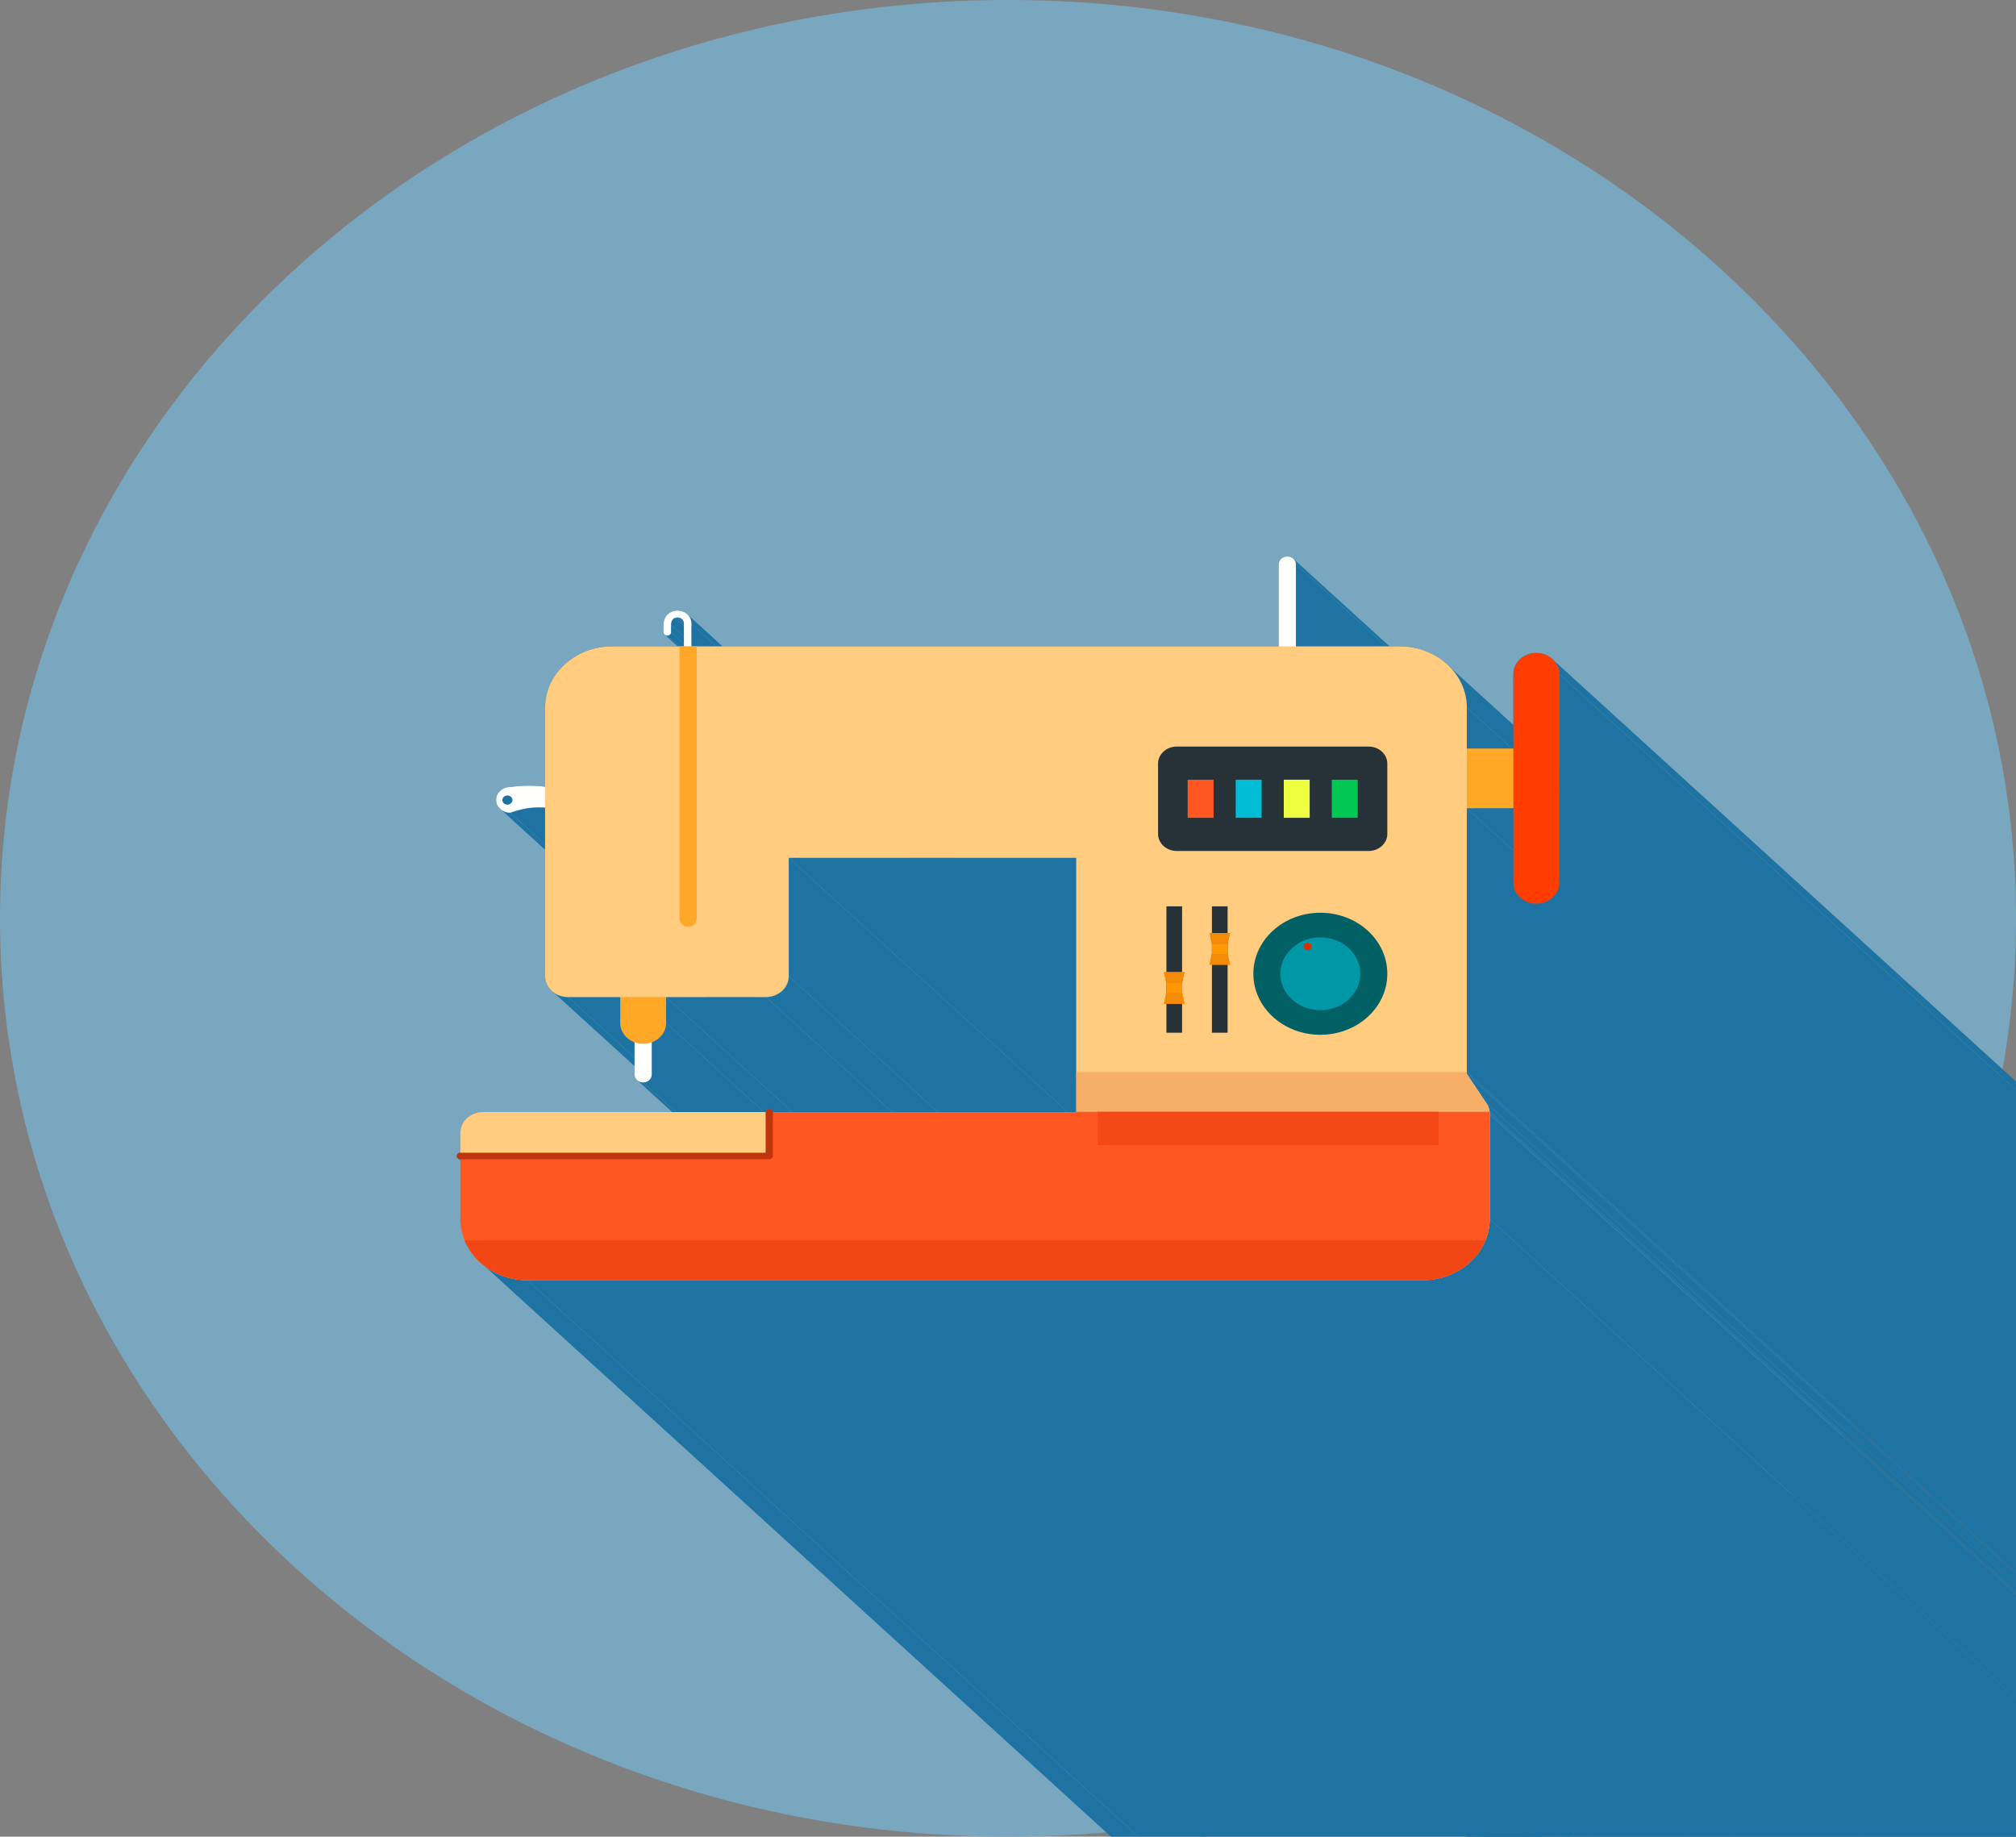 <svg width="697" height="635" viewBox="0 0 697 635" fill="none" xmlns="http://www.w3.org/2000/svg">
<rect x="0" y="0" width="697" height="635" fill="#808080" stroke="none"/>
<g clip-path="url(#clip0_1_221)">
<path fill-rule="evenodd" clip-rule="evenodd" d="M348.5 -0C540.971 -0 697 142.15 697 317.5C697 492.85 540.971 635 348.5 635C156.029 635 0 492.85 0 317.5C0 142.149 156.029 -0 348.5 -0V-0Z" fill="#79A7C0"/>
<path fill-rule="evenodd" clip-rule="evenodd" d="M501.455 230.786L888.032 582.975L888.393 583.363L888.743 583.76L889.08 584.163L889.41 584.572L889.73 584.991L890.036 585.415L890.332 585.846L890.618 586.287L890.894 586.733L891.156 587.183L891.408 587.642L891.646 588.107L891.871 588.578L892.085 589.056L892.289 589.536L892.477 590.026L892.653 590.516L892.817 591.015L892.967 591.52L893.103 592.026L893.229 592.541L893.338 593.055L893.433 593.579L893.515 594.103L893.579 594.633L893.634 595.167L893.671 595.703L893.692 596.243L893.702 596.788L507.122 244.597L507.115 244.054L507.095 243.513L507.057 242.976L507.003 242.443L506.938 241.914L506.857 241.388L506.761 240.867L506.652 240.35L506.526 239.837L506.39 239.329L506.24 238.826L506.077 238.327L505.9 237.834L505.713 237.347L505.509 236.865L505.294 236.388L505.07 235.917L504.832 235.453L504.58 234.994L504.318 234.542L504.042 234.096L503.756 233.657L503.46 233.225L503.154 232.8L502.834 232.382L502.504 231.971L502.167 231.569L501.816 231.173L501.455 230.786Z" fill="#1F73A2"/>
<path fill-rule="evenodd" clip-rule="evenodd" d="M447.172 193.195L833.749 545.384L834.11 545.787L834.385 546.246L834.559 546.754L834.617 547.3L448.04 195.11L447.982 194.564L447.809 194.056L447.533 193.596L447.172 193.195Z" fill="#1F73A2"/>
<path fill-rule="evenodd" clip-rule="evenodd" d="M537.275 228.391L923.852 580.582L924.308 581.137L924.706 581.732L925.039 582.364L925.305 583.028L925.502 583.719L925.621 584.436L925.662 585.174L539.086 232.984L539.045 232.246L538.926 231.529L538.729 230.837L538.463 230.174L538.13 229.542L537.731 228.947L537.275 228.391Z" fill="#1F73A2"/>
<path fill-rule="evenodd" clip-rule="evenodd" d="M448.04 195.11L834.617 547.3V575.661L448.04 223.472V195.11Z" fill="#1F73A2"/>
<path fill-rule="evenodd" clip-rule="evenodd" d="M507.122 279.404L893.702 631.592V722.824L507.122 370.635V279.404Z" fill="#1F73A2"/>
<path fill-rule="evenodd" clip-rule="evenodd" d="M531.16 312.415L917.736 664.604L916.926 664.567L916.14 664.459L915.381 664.279L914.653 664.037L913.958 663.733L913.305 663.37L912.696 662.955L912.131 662.49L911.62 661.978L525.044 309.787L525.554 310.3L526.119 310.766L526.728 311.181L527.382 311.544L528.076 311.848L528.805 312.089L529.563 312.269L530.35 312.378L531.16 312.415Z" fill="#1F73A2"/>
<path fill-rule="evenodd" clip-rule="evenodd" d="M507.122 244.597L893.702 596.788V610.964L507.122 258.774V244.597Z" fill="#1F73A2"/>
<path fill-rule="evenodd" clip-rule="evenodd" d="M523.233 279.404L909.81 631.592H893.702L507.122 279.404H523.233Z" fill="#1F73A2"/>
<path fill-rule="evenodd" clip-rule="evenodd" d="M507.122 370.635L893.702 722.824V723.494L507.122 371.304V370.635Z" fill="#1F73A2"/>
<path fill-rule="evenodd" clip-rule="evenodd" d="M507.122 371.304L893.702 723.494L900.45 733.574L513.871 381.384L507.122 371.304Z" fill="#1F73A2"/>
<path fill-rule="evenodd" clip-rule="evenodd" d="M513.888 381.375L900.464 733.565L900.692 733.924L900.893 734.29L901.066 734.659L901.22 735.037L901.345 735.416L901.448 735.8L901.529 736.188L901.584 736.575L515.007 384.386L514.95 383.998L514.871 383.611L514.769 383.226L514.643 382.845L514.49 382.47L514.313 382.098L514.116 381.732L513.888 381.375Z" fill="#1F73A2"/>
<path fill-rule="evenodd" clip-rule="evenodd" d="M515.007 384.386L901.584 736.575L901.594 736.678L901.604 736.78L901.611 736.882L901.618 736.984L901.621 737.087L901.625 737.189V737.291V737.394L515.048 385.201V385.099V384.997L515.045 384.894L515.041 384.792L515.035 384.693L515.028 384.587L515.018 384.488L515.007 384.386Z" fill="#1F73A2"/>
<path fill-rule="evenodd" clip-rule="evenodd" d="M515.048 385.201L901.625 737.394V737.543L515.048 385.353V385.201Z" fill="#1F73A2"/>
<path fill-rule="evenodd" clip-rule="evenodd" d="M515.048 385.353L901.625 737.543V773.661L515.048 421.472V385.353Z" fill="#1F73A2"/>
<path fill-rule="evenodd" clip-rule="evenodd" d="M235.885 214.119L622.46 566.31L622.239 566.111L621.994 565.947L621.729 565.82L235.151 213.63L235.417 213.757L235.663 213.921L235.885 214.119Z" fill="#1F73A2"/>
<path fill-rule="evenodd" clip-rule="evenodd" d="M235.151 213.63L621.729 565.82L621.62 565.779L621.508 565.745L621.395 565.717L621.28 565.693L621.16 565.674L621.041 565.659L620.922 565.652L620.803 565.649L234.225 213.459L234.345 213.461L234.466 213.47L234.584 213.483L234.702 213.502L234.817 213.526L234.931 213.556L235.043 213.59L235.151 213.63Z" fill="#1F73A2"/>
<path fill-rule="evenodd" clip-rule="evenodd" d="M234.225 213.459L620.803 565.649L620.691 565.652L620.582 565.659L620.473 565.671L620.364 565.686L620.255 565.708L620.15 565.736L620.048 565.767L619.945 565.801L233.368 213.612L233.47 213.576L233.574 213.545L233.679 213.519L233.787 213.497L233.895 213.48L234.004 213.468L234.114 213.461L234.225 213.459Z" fill="#1F73A2"/>
<path fill-rule="evenodd" clip-rule="evenodd" d="M159.153 400.785L545.729 752.974L545.481 752.952L545.246 752.887L545.038 752.782L544.855 752.646L158.276 400.453L158.46 400.593L158.67 400.695L158.903 400.76L159.153 400.785Z" fill="#1F73A2"/>
<path fill-rule="evenodd" clip-rule="evenodd" d="M182.341 442.596L568.919 794.789L568.32 794.779L567.728 794.761L567.139 794.727L566.554 794.677L565.972 794.618L565.393 794.544L564.822 794.457L564.253 794.358L563.692 794.246L563.134 794.119L562.582 793.983L562.034 793.834L561.493 793.676L560.959 793.502L560.428 793.319L559.907 793.124L559.39 792.916L558.88 792.699L558.376 792.469L557.879 792.231L557.392 791.98L556.909 791.722L556.436 791.449L555.97 791.17L555.51 790.879L555.058 790.581L554.615 790.271L554.183 789.952L167.606 437.762L168.04 438.082L168.482 438.392L168.933 438.689L169.391 438.981L169.858 439.26L170.332 439.53L170.814 439.79L171.303 440.041L171.8 440.28L172.303 440.51L172.813 440.727L173.329 440.931L173.853 441.127L174.382 441.313L174.917 441.483L175.459 441.644L176.005 441.793L176.558 441.93L177.115 442.054L177.678 442.168L178.245 442.268L178.818 442.354L179.395 442.429L179.976 442.488L180.562 442.537L181.151 442.571L181.744 442.59L182.341 442.596Z" fill="#1F73A2"/>
<path fill-rule="evenodd" clip-rule="evenodd" d="M230.289 344.705L616.865 696.897V705.852L230.289 353.662V344.705Z" fill="#1F73A2"/>
<path fill-rule="evenodd" clip-rule="evenodd" d="M272.687 296.574L659.264 648.764V689.676L272.687 337.483V296.574Z" fill="#1F73A2"/>
<path fill-rule="evenodd" clip-rule="evenodd" d="M233.368 213.612L619.945 565.801L619.894 565.823L233.318 213.634L233.368 213.612Z" fill="#1F73A2"/>
<path fill-rule="evenodd" clip-rule="evenodd" d="M272.687 337.483L659.264 689.676L659.223 690.414L659.101 691.13L658.907 691.821L658.641 692.485L658.308 693.117L657.909 693.713L657.453 694.268L656.943 694.779L656.378 695.247L655.769 695.663L655.115 696.023L654.421 696.326L653.693 696.571L652.934 696.748L652.148 696.857L651.338 696.897L264.76 344.705L265.571 344.667L266.357 344.559L267.117 344.382L267.845 344.137L268.538 343.833L269.192 343.474L269.802 343.055L270.365 342.59L270.876 342.078L271.333 341.52L271.73 340.925L272.063 340.296L272.33 339.632L272.525 338.941L272.645 338.221L272.687 337.483Z" fill="#1F73A2"/>
<path fill-rule="evenodd" clip-rule="evenodd" d="M188.457 279.204L575.035 631.394L574.28 631.344L573.528 631.313L572.775 631.307L572.023 631.323L571.271 631.36L570.516 631.419L569.764 631.496L569.011 631.599L568.259 631.72L567.504 631.865L566.752 632.03L565.999 632.216L565.247 632.42L564.495 632.647L563.74 632.898L562.987 633.164L176.411 280.975L177.164 280.706L177.917 280.458L178.67 280.231L179.422 280.024L180.176 279.839L180.928 279.674L181.681 279.531L182.434 279.408L183.187 279.308L183.94 279.228L184.693 279.17L185.446 279.133L186.198 279.118L186.952 279.125L187.704 279.153L188.457 279.204Z" fill="#1F73A2"/>
<path fill-rule="evenodd" clip-rule="evenodd" d="M266.821 383.676L653.397 735.865L653.55 736.033L653.662 736.225L653.734 736.436L653.761 736.665L267.183 384.473L267.158 384.246L267.086 384.035L266.972 383.843L266.821 383.676Z" fill="#1F73A2"/>
<path fill-rule="evenodd" clip-rule="evenodd" d="M214.436 344.705L601.013 696.897H582.962L196.383 344.705H214.436Z" fill="#1F73A2"/>
<path fill-rule="evenodd" clip-rule="evenodd" d="M219.39 360.359L605.968 712.549L605.434 712.332L604.92 712.078L604.43 711.792L603.967 711.476L603.531 711.132L216.954 358.942L217.391 359.287L217.854 359.603L218.343 359.888L218.856 360.139L219.39 360.359Z" fill="#1F73A2"/>
<path fill-rule="evenodd" clip-rule="evenodd" d="M196.383 344.705L582.962 696.897L582.148 696.857L581.362 696.748L580.603 696.571L579.875 696.327L579.181 696.023L578.527 695.663L577.918 695.248L191.342 343.055L191.951 343.474L192.605 343.833L193.298 344.137L194.026 344.382L194.786 344.559L195.573 344.667L196.383 344.705Z" fill="#1F73A2"/>
<path fill-rule="evenodd" clip-rule="evenodd" d="M222.363 374.216L608.939 726.408L608.34 726.353L607.782 726.194L607.278 725.946L606.836 725.615L220.261 373.425L220.701 373.754L221.206 374.005L221.764 374.163L222.363 374.216Z" fill="#1F73A2"/>
<path fill-rule="evenodd" clip-rule="evenodd" d="M225.335 360.359L611.91 712.549V723.698L225.335 371.509V360.359Z" fill="#1F73A2"/>
<path fill-rule="evenodd" clip-rule="evenodd" d="M230.289 353.662L616.865 705.852L616.842 706.416L616.77 706.968L616.658 707.504L616.501 708.028L616.3 708.533L616.062 709.02L615.79 709.489L615.477 709.935L615.133 710.36L614.755 710.76L614.347 711.132L613.911 711.476L613.448 711.792L612.958 712.078L612.444 712.332L611.91 712.549L225.335 360.359L225.869 360.139L226.381 359.888L226.871 359.603L227.334 359.287L227.771 358.942L228.179 358.567L228.556 358.17L228.901 357.746L229.212 357.299L229.487 356.831L229.725 356.344L229.923 355.836L230.08 355.315L230.195 354.775L230.265 354.226L230.289 353.662Z" fill="#1F73A2"/>
<path fill-rule="evenodd" clip-rule="evenodd" d="M225.335 371.509L611.91 723.699L611.852 724.244L611.679 724.753L611.403 725.215L611.042 725.615L610.6 725.946L610.096 726.194L609.538 726.353L608.939 726.408L222.363 374.216L222.962 374.163L223.519 374.005L224.024 373.754L224.464 373.425L224.827 373.022L225.101 372.563L225.275 372.055L225.335 371.509Z" fill="#1F73A2"/>
<path fill-rule="evenodd" clip-rule="evenodd" d="M176.411 280.975L562.987 633.164L562.491 633.143L562.007 633.075L561.541 632.966L561.092 632.817L560.666 632.628L560.265 632.408L559.89 632.151L559.543 631.865L172.967 279.676L173.313 279.962L173.688 280.217L174.09 280.439L174.515 280.627L174.963 280.776L175.429 280.885L175.913 280.952L176.411 280.975Z" fill="#1F73A2"/>
<path fill-rule="evenodd" clip-rule="evenodd" d="M264.76 344.705L651.338 696.897H616.865L230.289 344.705H264.76Z" fill="#1F73A2"/>
<path fill-rule="evenodd" clip-rule="evenodd" d="M233.318 213.634L619.894 565.823L619.625 565.962L619.374 566.142L619.149 566.365L618.952 566.638L618.792 566.951L618.669 567.314L618.594 567.723L618.567 568.179L231.99 215.99L232.016 215.533L232.093 215.124L232.214 214.762L232.375 214.447L232.571 214.177L232.796 213.952L233.047 213.771L233.318 213.634Z" fill="#1F73A2"/>
<path fill-rule="evenodd" clip-rule="evenodd" d="M231.99 215.99L618.567 568.179V570.747L231.99 218.556V215.99Z" fill="#1F73A2"/>
<path fill-rule="evenodd" clip-rule="evenodd" d="M231.99 218.556L618.567 570.747L618.54 570.982L618.465 571.202L618.346 571.401L618.189 571.574L617.999 571.72L617.781 571.829L617.539 571.897L617.277 571.919L230.702 219.73L230.961 219.706L231.203 219.637L231.421 219.529L231.612 219.386L231.77 219.212L231.889 219.013L231.963 218.793L231.99 218.556Z" fill="#1F73A2"/>
<path fill-rule="evenodd" clip-rule="evenodd" d="M230.702 219.73L617.277 571.919L617.018 571.897L616.777 571.829L616.559 571.72L616.368 571.574L229.791 219.386L229.981 219.529L230.2 219.637L230.442 219.706L230.702 219.73Z" fill="#1F73A2"/>
<path fill-rule="evenodd" clip-rule="evenodd" d="M237.549 212.306L624.125 564.496L624.36 564.713L624.581 564.948L624.782 565.2L624.965 565.469L625.125 565.758L625.268 566.058L625.387 566.381L625.483 566.716L625.551 567.069L625.592 567.438L625.609 567.823L239.031 215.634L239.016 215.248L238.974 214.879L238.905 214.526L238.81 214.19L238.692 213.869L238.55 213.566L238.388 213.28L238.205 213.011L238.003 212.758L237.784 212.523L237.549 212.306Z" fill="#1F73A2"/>
<path fill-rule="evenodd" clip-rule="evenodd" d="M239.031 215.634L625.609 567.823V575.661L239.031 223.472V215.634Z" fill="#1F73A2"/>
<path fill-rule="evenodd" clip-rule="evenodd" d="M372.085 296.574L758.665 648.763H659.264L272.687 296.574H372.085Z" fill="#1F73A2"/>
<path fill-rule="evenodd" clip-rule="evenodd" d="M515.048 421.472L901.625 773.661L901.618 774.145L901.601 774.623L901.574 775.1L901.529 775.574L901.478 776.046L901.413 776.514L901.339 776.979L901.254 777.441L901.155 777.897L901.046 778.353L900.927 778.805L900.798 779.252L900.658 779.695L900.508 780.135L900.348 780.569L900.178 781L513.602 428.811L513.772 428.38L513.932 427.943L514.082 427.506L514.221 427.062L514.351 426.613L514.47 426.163L514.579 425.707L514.677 425.248L514.762 424.79L514.837 424.325L514.902 423.856L514.953 423.385L514.994 422.911L515.024 422.433L515.041 421.953L515.048 421.472Z" fill="#1F73A2"/>
<path fill-rule="evenodd" clip-rule="evenodd" d="M491.861 442.596L878.438 794.789H568.919L182.341 442.596H491.861Z" fill="#1F73A2"/>
<path fill-rule="evenodd" clip-rule="evenodd" d="M513.602 428.811L900.178 781L899.95 781.537L899.705 782.064L899.446 782.585L899.174 783.099L898.885 783.605L898.582 784.104L898.265 784.591L897.935 785.075L897.592 785.546L897.234 786.008L896.863 786.464L896.479 786.907L896.081 787.344L895.672 787.769L895.254 788.181L894.821 788.588L508.242 436.398L508.674 435.992L509.096 435.576L509.504 435.152L509.902 434.718L510.284 434.274L510.655 433.818L511.015 433.357L511.359 432.882L511.689 432.402L512.006 431.912L512.309 431.416L512.598 430.91L512.87 430.395L513.129 429.875L513.374 429.344L513.602 428.811Z" fill="#1F73A2"/>
<path fill-rule="evenodd" clip-rule="evenodd" d="M508.242 436.398L894.821 788.588L894.42 788.941L894.015 789.288L893.596 789.623L893.171 789.952L892.739 790.271L892.296 790.581L891.847 790.879L891.387 791.17L890.921 791.449L890.445 791.722L889.965 791.98L889.475 792.231L888.978 792.47L888.474 792.699L887.964 792.916L887.446 793.124L886.926 793.319L886.395 793.502L885.86 793.673L885.319 793.834L884.771 793.983L884.22 794.119L883.662 794.246L883.1 794.358L882.532 794.457L881.96 794.544L881.382 794.618L880.803 794.677L880.218 794.727L879.626 794.761L879.033 794.779L878.438 794.789L491.861 442.596L492.457 442.59L493.049 442.571L493.638 442.537L494.223 442.488L494.805 442.429L495.384 442.354L495.956 442.268L496.524 442.168L497.086 442.054L497.644 441.93L498.195 441.793L498.743 441.644L499.284 441.483L499.818 441.313L500.349 441.127L500.87 440.931L501.387 440.727L501.898 440.51L502.402 440.28L502.898 440.041L503.388 439.79L503.868 439.53L504.341 439.26L504.811 438.981L505.267 438.69L505.72 438.389L506.162 438.082L506.594 437.762L507.02 437.434L507.438 437.099L507.843 436.752L508.242 436.398Z" fill="#1F73A2"/>
<path fill-rule="evenodd" clip-rule="evenodd" d="M539.086 232.984L925.662 585.174V657.383L539.086 305.194V232.984Z" fill="#1F73A2"/>
<path fill-rule="evenodd" clip-rule="evenodd" d="M539.086 305.194L925.662 657.383L925.621 658.121L925.502 658.84L925.305 659.532L925.039 660.195L924.706 660.825L924.308 661.42L923.852 661.978L923.341 662.49L922.78 662.955L922.167 663.37L921.514 663.733L920.823 664.037L920.094 664.279L919.335 664.459L918.546 664.567L917.736 664.604L531.16 312.415L531.97 312.378L532.756 312.269L533.518 312.089L534.246 311.848L534.937 311.544L535.591 311.181L536.2 310.766L536.765 310.3L537.275 309.787L537.731 309.231L538.13 308.635L538.463 308.004L538.729 307.341L538.926 306.649L539.045 305.932L539.086 305.194Z" fill="#1F73A2"/>
<path fill-rule="evenodd" clip-rule="evenodd" d="M500.319 229.672C504.518 233.497 507.124 238.781 507.124 244.598V258.774H523.234V232.984C523.234 228.996 526.783 225.763 531.161 225.763C535.538 225.763 539.087 228.996 539.087 232.984V305.194C539.087 309.181 535.538 312.415 531.161 312.415C526.783 312.415 523.234 309.181 523.234 305.194V279.404H507.124V370.634V371.303L513.873 381.383L513.89 381.374C514.524 382.322 514.89 383.349 515.008 384.384C515.039 384.657 515.053 384.93 515.05 385.202V385.353V421.472C515.05 424.049 514.537 426.522 513.602 428.81C512.426 431.685 510.582 434.267 508.244 436.397C504.045 440.223 498.246 442.598 491.861 442.598H182.342C175.957 442.598 170.158 440.223 165.959 436.397C163.621 434.267 161.777 431.685 160.601 428.81C159.666 426.522 159.154 424.049 159.154 421.472V400.784C158.469 400.784 157.915 400.279 157.915 399.656C157.915 399.033 158.469 398.528 159.154 398.528V391.695C159.154 387.707 162.702 384.474 167.08 384.474H243.088H264.707C264.707 383.85 265.262 383.345 265.946 383.345C266.63 383.345 267.184 383.85 267.184 384.474H291.412H372.088V384.384V372.573V370.634V296.574H272.688V337.484C272.688 341.472 269.139 344.705 264.761 344.705H230.29V353.662C230.29 356.693 228.24 359.287 225.336 360.359V371.509C225.336 373.005 224.005 374.217 222.364 374.217C220.722 374.217 219.391 373.005 219.391 371.509V360.359C216.486 359.287 214.437 356.693 214.437 353.662V344.705H196.384C192.007 344.705 188.458 341.472 188.458 337.484V279.204C184.443 278.876 180.427 279.486 176.412 280.975C173.722 280.975 171.541 278.988 171.541 276.538C171.541 274.087 173.722 272.1 176.412 272.1C180.631 271.51 184.628 271.528 188.458 272.002V244.598C188.458 238.781 191.064 233.497 195.263 229.672C199.462 225.846 205.262 223.472 211.647 223.472H234.928H236.455V215.634C236.455 214.601 235.883 213.92 235.152 213.63C234.866 213.517 234.549 213.459 234.226 213.459C233.93 213.459 233.638 213.51 233.369 213.612L233.319 213.634C232.574 213.943 231.991 214.707 231.991 215.99V218.556C231.991 219.204 231.414 219.73 230.702 219.73C229.991 219.73 229.415 219.204 229.415 218.556V215.99C229.415 213.633 230.66 212.157 232.252 211.497L232.328 211.469C232.932 211.23 233.581 211.112 234.226 211.112C234.888 211.112 235.556 211.238 236.179 211.484C237.78 212.12 239.032 213.535 239.032 215.634V223.472H240.872H442.098V195.11C442.098 193.614 443.429 192.402 445.071 192.402C446.712 192.402 448.043 193.614 448.043 195.11V223.472H483.935C490.321 223.472 496.12 225.846 500.319 229.672L500.319 229.672Z" fill="#1F73A2"/>
<path d="M229.413 218.556C229.413 219.204 229.99 219.73 230.701 219.73C231.412 219.73 231.99 219.204 231.99 218.556V215.99C231.99 214.707 232.573 213.943 233.318 213.634L233.368 213.612C233.637 213.51 233.929 213.459 234.225 213.459C234.547 213.459 234.866 213.517 235.151 213.63C235.882 213.92 236.454 214.601 236.454 215.633V223.688C236.454 224.336 237.031 224.862 237.742 224.862C238.453 224.862 239.031 224.336 239.031 223.688V215.633C239.031 213.536 237.778 212.12 236.178 211.484C235.556 211.238 234.887 211.112 234.225 211.112C233.58 211.112 232.931 211.23 232.327 211.469L232.251 211.497C230.659 212.157 229.413 213.633 229.413 215.99V218.556V218.556Z" fill="#FFFFFE"/>
<path d="M448.04 195.11C448.04 193.614 446.709 192.402 445.068 192.402C443.427 192.402 442.096 193.614 442.096 195.11V224.397C442.096 225.893 443.427 227.106 445.068 227.106C446.709 227.106 448.04 225.893 448.04 224.397V195.11Z" fill="#FFFFFE"/>
<path d="M225.335 342.221C225.335 340.725 224.004 339.513 222.363 339.513C220.721 339.513 219.39 340.725 219.39 342.221V371.509C219.39 373.004 220.721 374.217 222.363 374.217C224.004 374.217 225.335 373.004 225.335 371.509V342.221Z" fill="#FFFFFE"/>
<path d="M176.411 272.1C173.722 272.1 171.541 274.087 171.541 276.538C171.541 278.988 173.722 280.975 176.411 280.975C182.149 278.848 187.886 278.514 193.624 280.148C195.813 280.148 197.588 278.532 197.588 276.538C197.588 274.544 195.813 272.927 193.624 272.927C188.245 271.672 182.564 271.24 176.411 272.1V272.1ZM175.43 275.019C176.391 275.019 177.171 275.729 177.171 276.605C177.171 277.481 176.391 278.192 175.43 278.192C174.468 278.192 173.688 277.481 173.688 276.605C173.688 275.729 174.468 275.019 175.43 275.019Z" fill="#FFFFFE"/>
<path d="M230.289 339.775C230.289 335.787 226.74 332.554 222.363 332.554C217.985 332.554 214.436 335.787 214.436 339.775V353.662C214.436 357.65 217.985 360.883 222.363 360.883C226.74 360.883 230.289 357.65 230.289 353.662V339.775Z" fill="#FFA726"/>
<path d="M499.454 258.774C495.077 258.774 491.528 263.393 491.528 269.089C491.528 274.785 495.077 279.404 499.454 279.404H528.219C532.596 279.404 536.145 274.785 536.145 269.089C536.145 263.393 532.596 258.774 528.219 258.774H499.454Z" fill="#FFA726"/>
<path d="M211.646 223.472H483.934C490.32 223.472 496.119 225.846 500.318 229.672C504.517 233.497 507.123 238.781 507.123 244.598V371.303L513.872 381.383L507.123 385.135L513.889 381.374C514.69 382.571 515.064 383.897 515.049 385.202V421.472C515.049 427.289 512.442 432.572 508.243 436.397C504.044 440.223 498.245 442.598 491.86 442.598H182.341C175.956 442.598 170.157 440.223 165.958 436.397C161.759 432.572 159.153 427.289 159.153 421.472V391.695C159.153 387.707 162.701 384.474 167.079 384.474H243.087H291.411H372.087V296.574H272.687V337.484C272.687 341.472 269.138 344.705 264.76 344.705H196.383C192.006 344.705 188.457 341.472 188.457 337.484V244.598C188.457 238.781 191.063 233.497 195.262 229.672C199.461 225.847 205.261 223.472 211.646 223.472L211.646 223.472Z" fill="#FFCC80"/>
<path d="M507.122 370.635V371.304L513.871 381.384L507.121 385.136L513.887 381.375C514.689 382.572 515.062 383.898 515.047 385.203V385.354H372.146V372.574H372.085V370.635H507.122H507.122Z" fill="#F6AF69"/>
<path d="M508.473 384.386L507.124 385.136L508.473 384.386H515.008C515.039 384.659 515.053 384.932 515.05 385.204V421.473C515.05 427.29 512.443 432.573 508.244 436.399C504.046 440.224 498.246 442.599 491.861 442.599H182.343C175.957 442.599 170.158 440.225 165.96 436.399C161.761 432.573 159.154 427.29 159.154 421.473V391.696C159.154 387.708 162.703 384.475 167.08 384.475H243.088H291.412H372.088V384.386H508.473L508.473 384.386Z" fill="#FF5722"/>
<path d="M159.153 399.656V391.695C159.153 387.707 162.701 384.474 167.079 384.474H243.087H265.945V399.656H159.153H159.153Z" fill="#FFCC80"/>
<path d="M267.183 384.473C267.183 383.849 266.629 383.344 265.945 383.344C265.261 383.344 264.706 383.849 264.706 384.473V398.527H159.153C158.468 398.527 157.914 399.032 157.914 399.655C157.914 400.278 158.468 400.783 159.153 400.783H265.945C266.629 400.783 267.183 400.278 267.183 399.655V384.473H267.183Z" fill="#BF360C"/>
<path d="M379.531 384.386H497.375V395.954H379.531V384.386Z" fill="#F44917"/>
<path d="M513.602 428.811C512.426 431.686 510.582 434.268 508.244 436.398C504.045 440.224 498.246 442.599 491.861 442.599H182.342C175.957 442.599 170.158 440.224 165.959 436.398C163.621 434.268 161.777 431.686 160.601 428.811H513.603H513.602Z" fill="#F24615"/>
<path fill-rule="evenodd" clip-rule="evenodd" d="M406.819 258.105H473.2C474.957 258.105 476.563 258.763 477.735 259.825L477.744 259.833L477.752 259.826C477.869 259.932 477.977 260.044 478.076 260.16C479.05 261.192 479.64 262.525 479.64 263.971V288.343C479.64 289.943 478.917 291.406 477.751 292.475L477.742 292.483L477.75 292.49C477.633 292.597 477.51 292.695 477.383 292.785C476.251 293.672 474.787 294.21 473.2 294.21H406.819C405.063 294.21 403.456 293.551 402.284 292.489L402.275 292.481L402.267 292.488C402.149 292.381 402.041 292.269 401.941 292.152C400.968 291.121 400.379 289.788 400.379 288.343V263.971C400.379 262.37 401.103 260.908 402.268 259.839L402.277 259.832L402.269 259.824C402.386 259.717 402.51 259.618 402.638 259.527C403.77 258.641 405.233 258.105 406.819 258.105V258.105Z" fill="#263238"/>
<path fill-rule="evenodd" clip-rule="evenodd" d="M240.871 317.677V223.471H234.927V317.677C234.927 319.172 236.258 320.385 237.899 320.385C239.54 320.385 240.871 319.172 240.871 317.677V317.677Z" fill="#FFA726"/>
<path d="M539.086 232.984C539.086 228.996 535.537 225.763 531.16 225.763C526.783 225.763 523.234 228.996 523.234 232.984V305.194C523.234 309.181 526.783 312.415 531.16 312.415C535.537 312.415 539.086 309.181 539.086 305.194V232.984Z" fill="#FF3D00"/>
<path d="M469.41 282.738L469.41 269.575L460.451 269.575L460.451 282.738L469.41 282.738Z" fill="#00C853"/>
<path d="M452.798 282.738L452.798 269.575L443.84 269.575L443.84 282.738L452.798 282.738Z" fill="#EEFF41"/>
<path d="M436.183 282.738L436.183 269.575L427.225 269.575L427.225 282.738L436.183 282.738Z" fill="#00BCD4"/>
<path d="M419.568 282.738L419.568 269.575L410.61 269.575L410.61 282.738L419.568 282.738Z" fill="#FF5722"/>
<path d="M419.007 313.348L419.007 357.039L424.425 357.039L424.425 313.348L419.007 313.348Z" fill="#263238"/>
<path fill-rule="evenodd" clip-rule="evenodd" d="M418.169 333.53L418.976 329.667V326.439L418.169 322.576H425.262L424.459 326.439V329.667L425.262 333.53H418.169Z" fill="#FF9800"/>
<path fill-rule="evenodd" clip-rule="evenodd" d="M418.169 333.53L418.942 329.816H424.489L425.262 333.53H418.169Z" fill="#F38A08"/>
<path fill-rule="evenodd" clip-rule="evenodd" d="M418.976 326.467V326.439L418.169 322.576H425.262L424.459 326.439V326.467H418.976Z" fill="#F38A08"/>
<path d="M403.27 313.348L403.27 357.039L408.688 357.039L408.688 313.348L403.27 313.348Z" fill="#263238"/>
<path fill-rule="evenodd" clip-rule="evenodd" d="M402.429 347.03L403.236 343.167V339.939L402.429 336.076H409.525L408.718 339.939V343.167L409.525 347.03H402.429Z" fill="#FF9800"/>
<path fill-rule="evenodd" clip-rule="evenodd" d="M402.429 347.03L403.205 343.315H408.749L409.525 347.03H402.429Z" fill="#F38A08"/>
<path fill-rule="evenodd" clip-rule="evenodd" d="M403.236 339.964V339.939L402.429 336.076H409.525L408.718 339.939V339.964H403.236Z" fill="#F38A08"/>
<path fill-rule="evenodd" clip-rule="evenodd" d="M456.484 315.562C462.878 315.562 468.668 317.924 472.859 321.742C477.05 325.56 479.642 330.835 479.642 336.66C479.642 342.486 477.05 347.761 472.859 351.579C468.668 355.397 462.878 357.758 456.484 357.758C450.09 357.758 444.3 355.397 440.109 351.579C435.918 347.761 433.326 342.486 433.326 336.66C433.326 330.835 435.918 325.56 440.109 321.742C444.3 317.924 450.09 315.562 456.484 315.562Z" fill="#006064"/>
<path fill-rule="evenodd" clip-rule="evenodd" d="M466.258 327.757C463.757 325.478 460.302 324.069 456.484 324.069C452.667 324.069 449.211 325.478 446.71 327.757C444.209 330.035 442.662 333.184 442.662 336.662C442.662 340.139 444.209 343.287 446.71 345.566C449.211 347.845 452.667 349.254 456.484 349.254C460.302 349.254 463.757 347.845 466.258 345.566C468.759 343.287 470.306 340.139 470.306 336.662C470.306 333.184 468.759 330.035 466.258 327.757Z" fill="#0097A7"/>
<path d="M452.07 328.486C452.837 328.486 453.459 327.919 453.459 327.22C453.459 326.522 452.837 325.955 452.07 325.955C451.303 325.955 450.681 326.522 450.681 327.22C450.681 327.919 451.303 328.486 452.07 328.486Z" fill="#DD2C00"/>
</g>
<defs>
<clipPath id="clip0_1_221">
<rect width="697" height="635" fill="white"/>
</clipPath>
</defs>
</svg>
